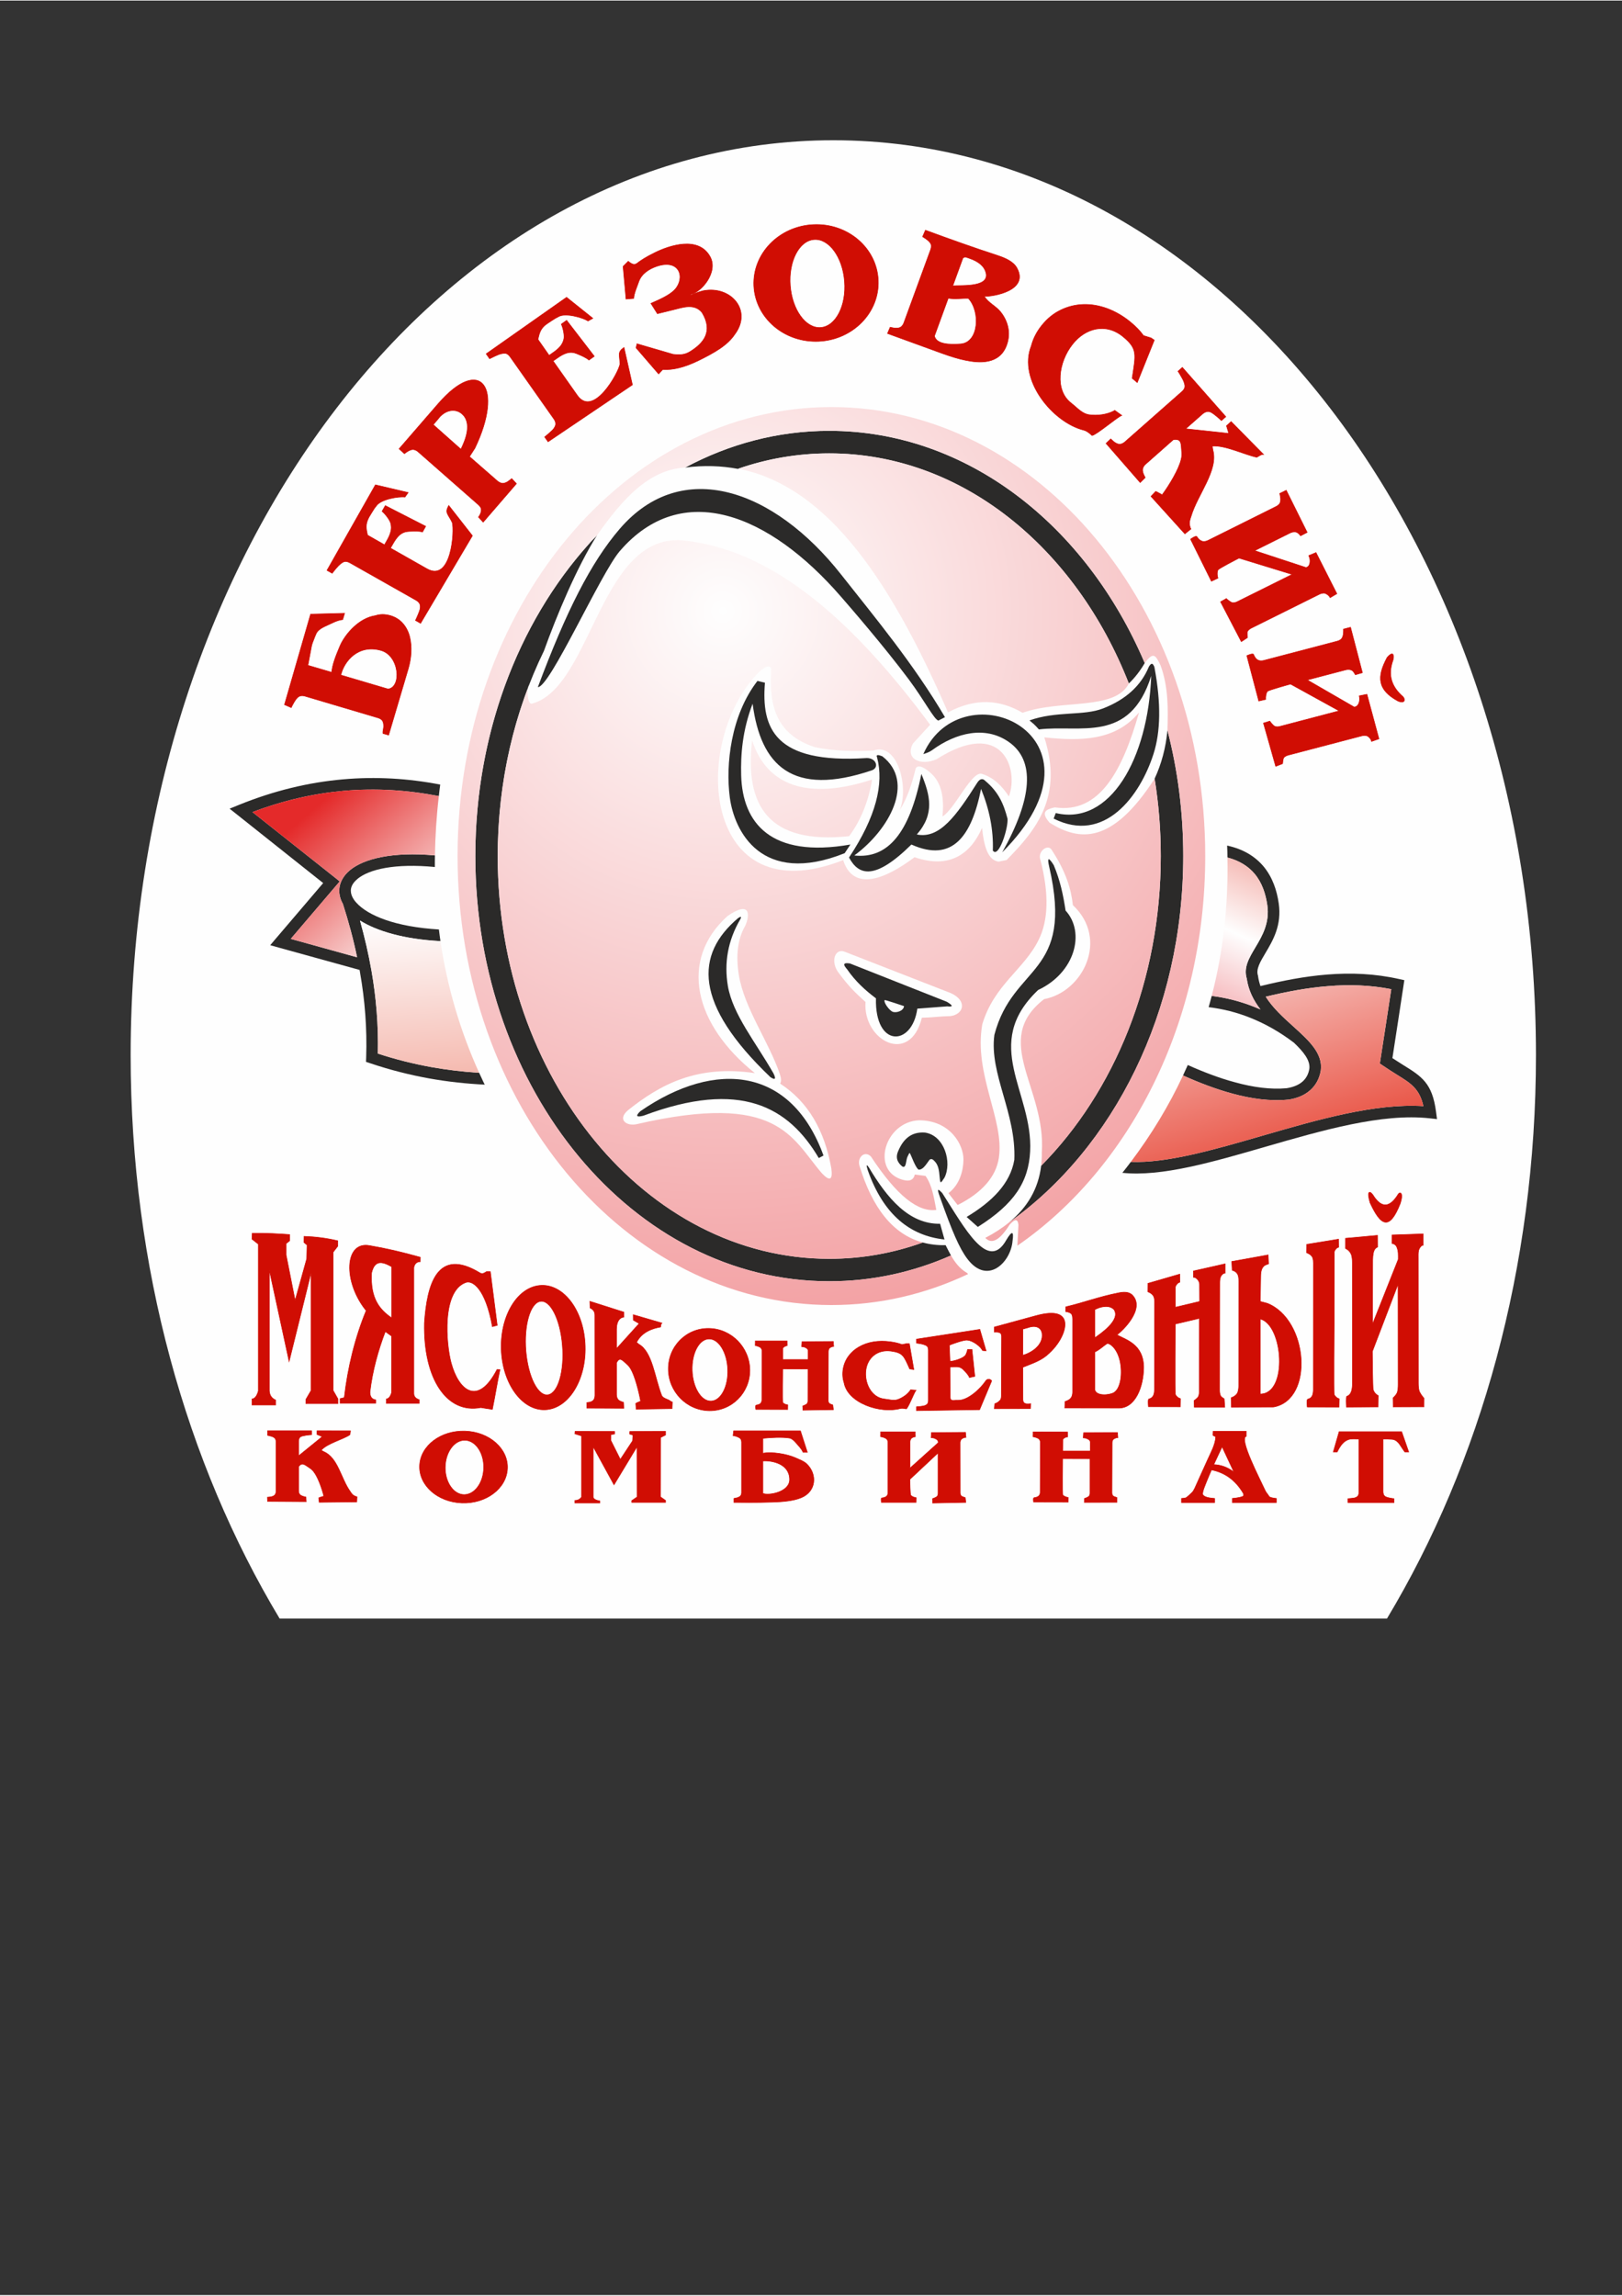 <?xml version="1.0" encoding="UTF-8"?>
<!DOCTYPE svg PUBLIC "-//W3C//DTD SVG 1.1//EN" "http://www.w3.org/Graphics/SVG/1.1/DTD/svg11.dtd">
<!-- Creator: CorelDRAW 2018 (64-Bit) -->
<svg xmlns="http://www.w3.org/2000/svg" xml:space="preserve" width="200px" height="283px" version="1.1" style="shape-rendering:geometricPrecision; text-rendering:geometricPrecision; image-rendering:optimizeQuality; fill-rule:evenodd; clip-rule:evenodd"
viewBox="0 0 200 282.86"
 xmlns:xlink="http://www.w3.org/1999/xlink">
 <rect x="0" y="0" width="200" height="282.86" fill="#333333" stroke="none"/>
 <defs>
  <style type="text/css">
   <![CDATA[
    .str0 {stroke:#D00D03;stroke-width:0.07;stroke-miterlimit:22.926}
    .fil0 {fill:#FEFEFE}
    .fil1 {fill:#2B2A29}
    .fil8 {fill:#D00D03}
    .fil7 {fill:#D00D03;fill-rule:nonzero}
    .fil6 {fill:url(#id0)}
    .fil3 {fill:url(#id1)}
    .fil5 {fill:url(#id2)}
    .fil4 {fill:url(#id3)}
    .fil2 {fill:url(#id4)}
   ]]>
  </style>
  <linearGradient id="id0" gradientUnits="userSpaceOnUse" x1="160.17" y1="141.25" x2="154.78" y2="123.3">
   <stop offset="0" style="stop-opacity:1; stop-color:#E95445"/>
   <stop offset="1" style="stop-opacity:1; stop-color:#F4B0AA"/>
  </linearGradient>
  <linearGradient id="id1" gradientUnits="userSpaceOnUse" x1="36.94" y1="101.15" x2="48.29" y2="114.06">
   <stop offset="0" style="stop-opacity:1; stop-color:#E42A2A"/>
   <stop offset="1" style="stop-opacity:1; stop-color:#F7CFCE"/>
  </linearGradient>
  <linearGradient id="id2" gradientUnits="userSpaceOnUse" x1="148.82" y1="123.9" x2="156.91" y2="106.11">
   <stop offset="0" style="stop-opacity:1; stop-color:#F5B2B6"/>
   <stop offset="0.49" style="stop-opacity:1; stop-color:#FEFEFE"/>
   <stop offset="1" style="stop-opacity:1; stop-color:#F4B0AA"/>
  </linearGradient>
  <linearGradient id="id3" gradientUnits="userSpaceOnUse" x1="52.44" y1="132.51" x2="51.02" y2="113.07">
   <stop offset="0" style="stop-opacity:1; stop-color:#F5BAB0"/>
   <stop offset="1" style="stop-opacity:1; stop-color:#FEFEFE"/>
  </linearGradient>
  <radialGradient id="id4" gradientUnits="userSpaceOnUse" gradientTransform="matrix(-2.42 -2.981 2.974 -2.426 79 523)" cx="88.69" cy="75.57" r="55.35" fx="88.69" fy="75.57">
   <stop offset="0" style="stop-opacity:1; stop-color:#FEFEFE"/>
   <stop offset="1" style="stop-opacity:1; stop-color:#E31E24"/>
  </radialGradient>
 </defs>
 <g id="Layer_x0020_1">
  <g id="_2023391726080">
   <path class="fil0" d="M102.75 17.22c47.85,0 86.64,50.5 86.64,112.79 0,26.19 -6.86,50.3 -18.37,69.45l-136.54 0c-11.51,-19.15 -18.37,-43.26 -18.37,-69.45 0,-62.29 38.79,-112.79 86.64,-112.79z"/>
   <g>
    <path class="fil1" d="M143.13 105.46c0,15.35 -5.74,29.08 -14.75,38.18 -0.35,2.88 -1.73,5.16 -3.94,6.97 12.84,-9.13 21.46,-25.93 21.46,-45.15 0,-5.4 -0.68,-10.6 -1.95,-15.51 -0.19,2.15 -0.75,4.18 -1.58,5.97 0.5,3.09 0.76,6.28 0.76,9.54zm-35.99 38.39c2.24,3.77 4.94,7.01 8.78,6.94 0.18,0.65 0.36,1.29 0.54,1.94 -4.26,-0.46 -7.53,-3.07 -9.46,-8.54 -0.24,-0.75 -0.13,-0.72 0.14,-0.34zm9.04 3.15c-0.72,-0.77 -0.58,-0.32 -0.22,0.67 1.44,4.04 2.32,6.13 3.33,7.46 2.49,3.28 5.35,0.39 5.56,-2.21 0.18,-1.26 -0.07,-1.3 -0.76,-0.14 -2.25,4.02 -5.12,-1.44 -7.91,-5.78zm13.19 -40.23c-0.27,-1.15 -0.08,-1.21 0.56,-0.19 0.81,1.91 1.18,3.76 1.46,5.6 2.47,2.7 1.17,7.66 -3.38,9.79 -7.08,6.72 -0.62,12.57 -0.99,19.89 -0.19,3.75 -1.94,6.48 -6.45,9.32 -0.46,-0.41 -0.92,-0.82 -1.38,-1.23 3.13,-1.88 5.38,-4.11 5.88,-7.04 0.25,-5.75 -3.1,-10.6 -2.46,-15.4 2.29,-8.8 9.87,-7.26 6.76,-20.74zm-20.29 16.45c-0.05,-0.09 2.39,0.74 2.39,0.74 -0.06,0.61 -0.95,0.85 -1.37,0.71 -0.42,-0.14 -1.17,-1.16 -1.02,-1.45zm-1.07 -0.22c-0.16,6.12 4.46,5.96 5.1,1.27l3.69 -0.28c0.75,0.09 0.73,-0.1 -0.06,-0.57l-11.94 -4.72c-1,-0.15 -0.76,0.25 -0.34,0.73 0.98,1.43 2.2,2.56 3.55,3.57zm-12.64 9.25c-2.2,-3.86 -5.02,-7.26 -5.62,-10.77 -0.47,-2.81 -0.03,-5.56 1.53,-8.23 0.11,-0.23 0.2,-0.44 -0.27,-0.14 -5.3,4.49 -5.5,10.55 3.99,19.61 0.66,0.43 0.67,0.14 0.37,-0.47zm6.17 10.13c-3.93,-10.82 -13.21,-11.93 -22.59,-5.46 -0.65,0.62 -0.43,0.75 0.38,0.55 11.99,-4.5 17.91,-1.08 21.63,5.22l0.58 -0.31zm12.24 10.72c-3.65,1.31 -7.52,2.01 -11.53,2.01 -22.57,0 -40.88,-22.23 -40.88,-49.65 0,-9.24 2.08,-17.88 5.7,-25.29 1.58,-4.38 4.02,-10.25 6.56,-14.28 -9.21,9.61 -15.02,23.78 -15.02,39.57 0,28.95 19.54,52.42 43.64,52.42 5.28,0 10.33,-1.12 15.01,-3.18 -0.23,-0.41 -0.44,-0.84 -0.66,-1.27 -1.01,0.02 -1.94,-0.09 -2.82,-0.33zm2.74 -64.76c-3.87,-6.58 -8.69,-12.36 -12.81,-17.59 -8.27,-10.5 -19.62,-14.54 -27.29,-5.63 -3.58,4.16 -6.61,10.19 -10.1,19.51 1.45,0.11 7.74,-14.02 10.1,-16.76 7.67,-8.91 18.43,-4.6 27.29,5.63 1.02,1.17 5.28,6.08 8.35,10.19 1.94,2.6 3.15,5 3.66,5.07l0.1 -0.06 0.7 -0.36zm-2.45 51.21c2.4,0.37 3.33,3.69 2.39,5.55 -0.42,0.59 -0.51,0.93 -0.59,-0.02 -0.08,-0.94 -0.17,-1.61 -0.74,-2.11 -0.22,-0.23 -0.45,-0.15 -0.52,-0.06 -0.46,0.63 -0.78,1.17 -1.27,1.21 -0.18,0.06 -0.53,-0.56 -0.98,-1.67 -0.24,-0.58 -0.19,-0.44 -0.46,0.07 -0.21,0.4 -0.13,1.49 -0.64,1.21 -0.43,-0.35 -0.91,-0.91 -0.54,-1.82 0.64,-1.58 1.66,-2.49 3.35,-2.36zm-11.82 -83.73c16.31,0 30.38,11.6 36.94,28.37 0.69,-0.66 1.35,-1.48 1.96,-2.52 -7.22,-16.99 -21.93,-28.63 -38.9,-28.63 -6.33,0 -12.34,1.62 -17.77,4.53 2.32,-0.3 4.49,-0.22 6.5,0.16 3.58,-1.25 7.36,-1.91 11.27,-1.91zm39.7 27.43c-0.39,10.25 -5.09,18.5 -11.77,16.91l-0.26 0.68c6.25,3.16 10.65,-2.77 12.31,-7.96 0.87,-2.71 0.96,-6.23 0.11,-10.73 -0.16,-0.38 -0.33,-0.63 -0.68,-0.03 -0.98,2.38 -2.9,4.07 -5.64,5.14 -2.42,0.95 -5.76,0.29 -9.08,1.48 0.18,0.15 0.36,0.3 0.53,0.45 0.22,0.21 0.43,0.43 0.63,0.66 5.12,-0.62 11.21,1.8 13.85,-6.6zm-27.04 9.17c3.04,-2.22 6.57,-3 9.4,-1.08 3.42,2.31 2.96,7.08 -0.73,13.66 14.34,-14.4 -4.96,-22.89 -9.73,-12.11 0.4,-0.12 0.77,-0.26 1.06,-0.47zm-6.76 0.89c0.85,3.25 -0.11,7.28 -3.46,12.33 1.19,2.23 3.19,2.84 7.69,-1.6 5.06,2.27 7.43,-1.03 8.59,-6.86 1.03,2.53 1.54,5.06 1.45,7.6 0.71,1.03 1.92,-2.76 1.81,-3.93 -0.47,-1.79 -1.1,-3.3 -2.77,-4.68 -0.16,-0.18 -0.55,-0.4 -0.96,0.25 -2.57,4.05 -4.64,6.96 -7.45,6.38 2.23,-2.55 1.64,-4.83 0.56,-7.46 -1.47,7.36 -4.18,10.49 -8.27,10.05 4.3,-3.16 7.57,-9.04 3.45,-12.23 -0.51,-0.2 -0.81,-0.23 -0.64,0.15zm-3.29 10.73c-9.84,1.72 -13.31,-2.67 -13.47,-8.53 -0.07,-2.56 0.15,-5.54 1.41,-8.83 1,7.59 4.87,11.55 14.74,8.2 0.92,-0.38 0.44,-1.54 -0.69,-1.5 -11.4,0.74 -12.98,-3.73 -12.53,-9.29l-0.92 -0.22c-3.28,4.23 -3.95,10.31 -3.41,14.38 0.54,4.1 3.88,10.96 14.16,6.86l0.71 -1.07z"/>
    <path class="fil2" d="M85.01 66.65c-11.06,-1.95 -11.83,18.04 -19.44,20.03 -0.57,0.1 -0.64,-2.01 -0.37,-2.22 -2.45,6.38 -3.83,13.5 -3.83,21 0,27.42 18.31,49.65 40.88,49.65 4.01,0 7.88,-0.7 11.53,-2.01 -3.72,-1.01 -6.23,-4.32 -7.8,-9.45 -0.32,-1.02 0.63,-1.94 1.41,-1.15 3.19,4.86 5.84,6.89 8.06,6.58 -0.3,-1.52 -0.5,-3.01 -1.33,-4.19l-1.32 -0.17c-0.18,0.76 -0.75,0.86 -1.49,0.65 -4,-1.1 -2.21,-7.17 2.02,-7.34 3.81,0.02 5.49,2.98 5.47,4.87 -0.02,1.29 -0.43,3.04 -1.85,4.12l1.13 1.46c3.02,-1.52 4.72,-3.48 5.08,-5.8 0.72,-4.7 -3.12,-10.28 -2.04,-16.48 1.45,-4.88 5.19,-6.78 6.97,-10.45 1.13,-2.31 1.34,-5.52 0.14,-10.04 -0.17,-0.92 1.05,-1.81 1.49,-0.94 1.72,2.63 2.36,4.78 2.57,6.74 4.48,4.2 1.26,10.69 -3.55,11.59 -6.57,5.11 0.27,10.92 -0.28,18.91 0.01,0.57 -0.02,1.11 -0.08,1.63 9.01,-9.1 14.75,-22.83 14.75,-38.18 0,-3.26 -0.26,-6.45 -0.76,-9.54 -5.22,8.09 -9.24,7.76 -12.96,5.42 -1.18,-1.35 -0.35,-1.66 0.65,-1.88 5.56,0.82 8.36,-4.58 10.39,-11.71 -2.91,3.52 -7.2,3.55 -11.68,3.08 2.32,7.26 -0.92,11.33 -4.65,15.12l-0.99 0.2c-1.31,-0.19 -1.8,-1.85 -2.04,-4.16 -1.37,3.13 -3.94,5.13 -8.32,3.61 -5.44,4.06 -7.96,3.07 -8.8,0.36 -17.31,6.79 -18.96,-14.47 -10.4,-23.17 0.27,-0.28 1.51,-1.29 1.52,-0.24 -0.28,4.26 0.56,7.93 5.4,9.49 2.49,0.51 4.85,0.52 7.18,0.42 3.03,-1.1 4.43,4.59 3.27,7.34 0.94,-1.5 1.52,-3.28 1.97,-5.15 0.38,-0.68 1.52,0.28 1.88,0.6 1.35,1.21 1.64,3.1 1.42,5.33 1.49,-0.85 3.61,-5.67 4.87,-5.25 1.51,0.48 2.5,1.54 3.32,2.78 1.27,-3.42 -0.84,-9.73 -8.93,-4.58 -2.02,0.87 -3.9,-0.08 -2.9,-1.94l2.12 -2.32c-9.1,-12.27 -18.77,-21.17 -29.68,-22.62zm19.26 50.65l12.98 5.06c2.06,0.95 1.59,2.61 -0.06,2.83 -1.27,0.02 -2.25,0.18 -3.52,0.2 -1.47,5.94 -7.29,2.81 -6.95,-1.94 -1.38,-1.25 -2.08,-1.95 -3.27,-3.54 -1.12,-1.39 -0.52,-3.23 0.82,-2.61zm-14.57 -4.44c2.84,-1.97 2.79,-0.15 2.2,1.18 -0.91,1.56 -1.2,3.57 -0.8,6.07 0.66,4.09 3.71,8.25 5.06,12.23 0.18,0.55 0.19,0.94 0.03,1.17 3.46,2.24 5.48,5.78 6.31,10.42 0.21,1.48 -0.18,1.68 -1.18,0.61 -3.75,-4.37 -5.36,-10.06 -22.85,-6.02 -1.24,0.26 -2.39,-0.59 -1.02,-1.74 3.98,-3.17 8.49,-5.61 15.63,-4.56 -7.49,-5.99 -9.39,-13.92 -3.38,-19.36zm-31.09 -7.4c0,-15.08 5.31,-28.69 13.8,-38.25 0.11,-0.12 0.21,-0.23 0.31,-0.35 0.25,-0.36 0.66,-0.61 0.91,-0.97 3.12,-4.42 6.37,-8.08 10.85,-8.32 5.43,-2.91 11.44,-4.53 17.77,-4.53 16.97,0 31.68,11.64 38.9,28.63 1.07,-1.44 1.33,-1.01 1.96,0.31 0.97,2.65 0.92,5.4 0.84,7.97 1.27,4.91 1.95,10.11 1.95,15.51 0,19.22 -8.62,36.02 -21.46,45.15 -0.86,0.71 -1.85,1.35 -2.95,1.92 0.84,0.89 1.86,0.18 3,-1.63 0.74,-0.83 1.02,-0.64 1.09,0.03l-0.13 2.56c13.84,-9.56 23.16,-27.49 23.16,-48.03 0,-30.56 -20.64,-55.35 -46.09,-55.35 -25.46,0 -46.1,24.79 -46.1,55.35 0,30.57 20.64,55.35 46.1,55.35 5.94,0 11.63,-1.35 16.85,-3.82l-0.12 -0.13c-0.92,-0.53 -1.5,-1.31 -1.99,-2.16 -4.68,2.06 -9.73,3.18 -15.01,3.18 -24.1,0 -43.64,-23.47 -43.64,-52.42zm34.13 -14.27c-0.94,8.08 2.02,12.87 11.96,11.82 1.5,-2 2.45,-4.54 2.83,-6.98 -9.08,2.96 -13.31,-0.15 -14.79,-4.84zm-1.71 -33.48c11.28,2.19 19.11,14.52 25.86,30.04 3.39,-1.82 6.42,-1.58 9.2,0.05 4.72,-1.69 11.39,-0.24 13.1,-3.61 -6.56,-16.77 -20.63,-28.37 -36.94,-28.37 -3.89,0 -7.65,0.66 -11.22,1.89z"/>
    <path class="fil1" d="M41.32 108.13l-10.19 -8.09c3.83,-1.45 7.57,-2.29 11.23,-2.62 3.99,-0.35 7.9,-0.1 11.75,0.65 0.02,-0.23 0.05,-0.47 0.08,-0.71 0.03,-0.23 0.06,-0.47 0.09,-0.71 -3.93,-0.76 -7.94,-1.01 -12.05,-0.64 -4.17,0.37 -8.43,1.38 -12.79,3.15l-1.13 0.46 0.96 0.76 10.58 8.41 -5.81 6.81 -0.72 0.85 1.07 0.3 9.95 2.75c-0.05,-0.26 -0.1,-0.52 -0.15,-0.78 -0.05,-0.26 -0.1,-0.52 -0.16,-0.78l-8.18 -2.27 5.56 -6.52 0.48 -0.56 -0.57 -0.46zm2.74 0.16c1.46,-1.21 4.64,-1.95 9.56,-1.48 0,-0.24 0,-0.48 0,-0.71 0,-0.24 0.01,-0.48 0.01,-0.72 -5.26,-0.48 -8.77,0.41 -10.48,1.82l0 0c-0.83,0.69 -1.27,1.52 -1.32,2.4 -0.02,0.58 0.12,1.18 0.45,1.76 0.16,0.27 0.36,0.54 0.6,0.81 0.17,0.19 0.36,0.37 0.57,0.55 0.27,0.24 0.59,0.46 0.94,0.69 2.04,1.28 5.35,2.3 9.92,2.54 -0.03,-0.24 -0.07,-0.48 -0.1,-0.72 -0.03,-0.24 -0.06,-0.48 -0.09,-0.72 -5.39,-0.32 -8.76,-1.72 -10.18,-3.3 -0.14,-0.15 -0.26,-0.3 -0.35,-0.45 -0.22,-0.35 -0.33,-0.69 -0.33,-1.01 0,-0.03 0,-0.06 0,-0.09 0.02,-0.47 0.29,-0.94 0.8,-1.36l0 -0.01zm2.53 21.52c0.08,-3.54 -0.21,-6.92 -0.78,-10.19 -0.37,-2.11 -0.85,-4.18 -1.42,-6.21 -0.35,-0.23 -0.67,-0.45 -0.94,-0.69 -0.21,-0.18 -0.4,-0.36 -0.57,-0.55 -0.24,-0.27 -0.44,-0.54 -0.6,-0.81 0.69,2.15 1.29,4.34 1.75,6.58 0.06,0.26 0.11,0.52 0.16,0.78 0.05,0.26 0.1,0.52 0.15,0.78 0.02,0.12 0.04,0.24 0.06,0.36 0.59,3.35 0.87,6.82 0.75,10.44l-0.02 0.53 0.51 0.17c2.49,0.84 4.9,1.44 7.26,1.87 2.35,0.42 4.63,0.66 6.87,0.77 -0.12,-0.24 -0.24,-0.48 -0.35,-0.73 -0.12,-0.24 -0.23,-0.49 -0.34,-0.73 -1.94,-0.12 -3.91,-0.35 -5.93,-0.71 -2.13,-0.39 -4.31,-0.92 -6.56,-1.66z"/>
    <path class="fil3" d="M43.15 107.2c1.71,-1.41 5.22,-2.3 10.48,-1.82 0.04,-2.39 0.19,-4.82 0.48,-7.31 -3.85,-0.75 -7.76,-1 -11.75,-0.65 -3.66,0.33 -7.4,1.17 -11.23,2.62l10.19 8.09 0.57 0.46 -0.48 0.56 -5.56 6.52 8.18 2.27c-0.46,-2.24 -1.06,-4.43 -1.75,-6.58 -0.33,-0.58 -0.47,-1.18 -0.45,-1.76 0.05,-0.88 0.49,-1.71 1.32,-2.4l0 0z"/>
    <path class="fil4" d="M54.31 115.95c-4.57,-0.24 -7.88,-1.26 -9.92,-2.54 0.57,2.03 1.05,4.1 1.42,6.21 0.57,3.27 0.86,6.65 0.78,10.19 2.25,0.74 4.43,1.27 6.56,1.66 2.02,0.36 3.99,0.59 5.93,0.71 -2.32,-5.13 -3.93,-10.53 -4.77,-16.23z"/>
    <g>
     <path class="fil1" d="M154.65 124.05c-1.68,-0.67 -3.43,-1.12 -5.24,-1.35 -0.12,0.47 -0.25,0.93 -0.38,1.39 1.76,0.21 3.46,0.64 5.09,1.29 1.9,0.75 3.7,1.78 5.43,3.09 0.01,0.01 0.02,0.02 0.03,0.03l0.87 -1.13c-1.61,-1.23 -3.28,-2.23 -5.03,-3 -0.25,-0.11 -0.51,-0.22 -0.77,-0.32zm4 10.03l0 0zm-3.85 -17.37c-0.8,1.34 -1.48,2.48 -1.07,3.86 0.21,1.47 0.85,2.71 1.69,3.8 1.75,0.77 3.42,1.77 5.03,3l-0.87 1.13c-0.01,-0.01 -0.02,-0.02 -0.03,-0.03 1.16,1.11 2.02,2.15 1.9,3.2 -0.11,0.7 -0.42,1.22 -0.84,1.59 -0.51,0.45 -1.21,0.7 -1.96,0.82 -1.97,0.18 -4.13,-0.11 -6.37,-0.73 -1.91,-0.51 -3.87,-1.26 -5.82,-2.13 -0.19,0.43 -0.39,0.86 -0.59,1.29 2.03,0.91 4.06,1.68 6.03,2.22 2.41,0.66 4.75,0.97 6.92,0.76l0.04 0c1.01,-0.15 1.96,-0.51 2.69,-1.16 0.66,-0.58 1.13,-1.38 1.31,-2.43l0 -0.02c0.27,-2.11 -1.47,-3.68 -3.43,-5.45 -1.2,-1.08 -2.5,-2.26 -3.36,-3.63 -0.3,0.07 -0.6,0.15 -0.9,0.22l-0.35 -1.38c0.2,-0.05 0.4,-0.1 0.6,-0.15 -0.13,-0.38 -0.23,-0.77 -0.29,-1.17l0 -0.07 -0.02 -0.06c-0.26,-0.79 0.28,-1.69 0.91,-2.75 0.94,-1.58 2.05,-3.45 1.65,-6.17 -0.23,-1.58 -0.76,-3.19 -1.86,-4.52 -1,-1.19 -2.44,-2.14 -4.5,-2.58 0.02,0.49 0.04,0.98 0.04,1.47 1.54,0.4 2.61,1.13 3.36,2.02 0.91,1.09 1.35,2.46 1.55,3.82 0.33,2.22 -0.64,3.85 -1.46,5.23zm0.02 4.93l0.35 1.38c0.3,-0.07 0.6,-0.15 0.9,-0.22 2.56,-0.62 5.11,-1.1 7.66,-1.3 2.62,-0.22 5.22,-0.14 7.82,0.37l-0.61 3.99 -0.73 4.74 -0.07 0.44 0.37 0.25c0.66,0.45 1.22,0.8 1.73,1.12 1.73,1.07 2.79,1.73 3.27,3.88 -5.97,-0.38 -13.04,1.67 -19.84,3.64 -6.01,1.74 -11.79,3.41 -16.23,3.23 -0.34,0.45 -0.69,0.91 -1.05,1.35 4.82,0.51 11.12,-1.32 17.67,-3.22 7.03,-2.03 14.35,-4.15 20.23,-3.5l0.9 0.1 -0.12 -0.9c-0.46,-3.55 -1.77,-4.36 -4.08,-5.79 -0.4,-0.25 -0.84,-0.53 -1.3,-0.83l0.66 -4.29 0.71 -4.66 0.1 -0.66 -0.65 -0.14c-2.97,-0.67 -5.93,-0.79 -8.89,-0.55 -2.74,0.22 -5.47,0.75 -8.2,1.42l-0.6 0.15z"/>
     <path class="fil5" d="M149.41 122.7c1.81,0.23 3.56,0.68 5.24,1.35 0.26,0.1 0.52,0.21 0.77,0.32 -0.84,-1.09 -1.48,-2.33 -1.69,-3.8 -0.41,-1.38 0.27,-2.52 1.07,-3.86 0.82,-1.38 1.79,-3.01 1.46,-5.23 -0.2,-1.36 -0.64,-2.73 -1.55,-3.82 -0.75,-0.89 -1.82,-1.62 -3.36,-2.02 0.11,5.98 -0.54,11.67 -1.94,17.06z"/>
     <path class="fil6" d="M159.43 126.43c1.96,1.77 3.7,3.34 3.43,5.45l0 0.02c-0.18,1.05 -0.65,1.85 -1.31,2.43 -0.73,0.65 -1.68,1.01 -2.69,1.16l-0.04 0c-2.17,0.21 -4.51,-0.1 -6.92,-0.76 -1.97,-0.54 -4,-1.31 -6.03,-2.22 -1.73,3.71 -3.88,7.26 -6.43,10.65 4.44,0.18 10.22,-1.49 16.23,-3.23 6.8,-1.97 13.87,-4.02 19.84,-3.64 -0.48,-2.15 -1.54,-2.81 -3.27,-3.88 -0.51,-0.32 -1.07,-0.67 -1.73,-1.12l-0.37 -0.25 0.07 -0.44 0.73 -4.74 0.61 -3.99c-2.6,-0.51 -5.2,-0.59 -7.82,-0.37 -2.55,0.2 -5.1,0.68 -7.66,1.3 0.86,1.37 2.16,2.55 3.36,3.63z"/>
    </g>
    <g>
     <path class="fil7 str0" d="M48.14 75.82c0.63,0.19 1.14,0.51 1.54,0.97 0.4,0.46 0.68,1.01 0.84,1.65 0.15,0.61 0.2,1.26 0.17,1.93 -0.04,0.68 -0.16,1.36 -0.36,2.04l-2.41 8.14 -0.7 -0.2c0.04,-0.21 -0.06,0.03 0.01,-0.31 0.06,-0.33 0.09,-0.57 0.07,-0.71 -0.01,-0.27 -0.07,-0.47 -0.19,-0.61 -0.13,-0.14 -0.3,-0.25 -0.54,-0.31l-8.96 -2.66c-0.2,-0.06 -0.4,-0.07 -0.57,-0.03 -0.18,0.04 -0.36,0.18 -0.54,0.41 -0.13,0.17 -0.26,0.4 -0.42,0.69 -0.15,0.3 -0.1,0.18 -0.17,0.34l-0.83 -0.36 3.22 -11.16 4.19 -0.11 -0.23 0.78c-0.78,0.1 -1.36,0.47 -2.03,0.76 -0.67,0.29 -1.08,0.61 -1.23,0.94 -0.1,0.21 -0.2,0.45 -0.3,0.73 -0.11,0.28 -0.23,0.56 -0.29,0.86l-0.44 2.35 2.93 0.86c0.08,-0.97 0.51,-2.04 1.03,-3.27 0.59,-1.37 2.29,-3.42 4.37,-3.72 0.56,-0.19 1.17,-0.19 1.84,0zm-1.17 4.29c-2.81,-0.79 -4.55,1.34 -4.94,3.04l5.82 1.72c1.7,-0.21 1.41,-4.12 -0.88,-4.76z"/>
     <path class="fil7 str0" d="M50.33 60.65l-0.4 0.56c-0.78,-0.1 -3,0.26 -3.54,1.1 -0.14,0.16 -0.31,0.4 -0.5,0.73 -0.19,0.32 -0.37,0.58 -0.47,0.8 -0.35,0.73 -0.29,1.22 -0.1,2.06l2.09 1.19 0.35 -0.62c0.19,-0.34 0.33,-0.66 0.41,-0.98 0.09,-0.31 0.1,-0.64 0.02,-0.98 -0.04,-0.21 -0.18,-0.48 -0.41,-0.8 -0.23,-0.32 -0.46,-0.57 -0.67,-0.75l0.4 -0.7 4.98 2.55 -0.39 0.7c-0.36,-0.14 -1.77,-0.11 -2.14,0 -0.31,0.09 -0.58,0.25 -0.81,0.49 -0.23,0.23 -0.44,0.53 -0.65,0.89l-0.35 0.61 4.5 2.55c3.01,1.7 3.41,-4.65 3.11,-5.71 -0.52,-1.07 -0.95,-1.17 -0.43,-2.1l2.92 3.73 -6.39 10.8 -0.63 -0.36c0.09,-0.18 0.19,-0.42 0.33,-0.74 0.13,-0.31 0.21,-0.54 0.24,-0.69 0.04,-0.28 0.02,-0.5 -0.07,-0.65 -0.08,-0.16 -0.23,-0.29 -0.44,-0.41l-8.13 -4.6c-0.2,-0.11 -0.38,-0.17 -0.55,-0.17 -0.16,-0.01 -0.37,0.09 -0.62,0.29 -0.15,0.12 -0.34,0.31 -0.56,0.57 -0.21,0.26 -0.37,0.45 -0.47,0.59l-0.64 -0.36 5.97 -10.54 4.04 0.95z"/>
     <path class="fil7 str0" d="M53.99 51.62l-0.57 0.66 3.41 3.03c0.53,-1.07 1.49,-3.32 0.03,-4.44 -0.79,-0.6 -2.02,-0.42 -2.87,0.75zm4.57 3.56l-0.67 1.04 3.45 3.01c0.17,0.14 0.35,0.23 0.53,0.27 0.19,0.04 0.41,-0.02 0.66,-0.15 0.13,-0.08 0.32,-0.22 0.57,-0.42l0.58 0.62 -4.1 4.75 -0.58 -0.62c0.12,-0.18 0.2,-0.32 0.24,-0.42 0.1,-0.27 0.13,-0.49 0.08,-0.65 -0.05,-0.16 -0.18,-0.32 -0.37,-0.49l-7.39 -6.49c-0.17,-0.15 -0.34,-0.23 -0.52,-0.27 -0.17,-0.04 -0.39,0.01 -0.66,0.15 -0.15,0.08 -0.32,0.2 -0.52,0.35l-0.65 -0.6 4.8 -5.54c5.26,-6.07 8.15,-2.05 4.55,5.46z"/>
     <path class="fil7 str0" d="M73.1 39.17l-0.59 0.33c-0.66,-0.42 -2.83,-1.05 -3.67,-0.52 -0.2,0.09 -0.46,0.24 -0.77,0.45 -0.31,0.21 -0.58,0.37 -0.77,0.52 -0.63,0.5 -0.78,0.98 -0.97,1.82l1.38 1.97 0.58 -0.41c0.32,-0.22 0.58,-0.46 0.79,-0.7 0.21,-0.25 0.36,-0.55 0.44,-0.89 0.05,-0.21 0.04,-0.51 -0.03,-0.9 -0.07,-0.39 -0.17,-0.71 -0.28,-0.95l0.66 -0.47 3.41 4.43 -0.66 0.47c-0.26,-0.28 -1.55,-0.86 -1.93,-0.92 -0.32,-0.05 -0.63,-0.02 -0.94,0.1 -0.31,0.11 -0.63,0.29 -0.97,0.53l-0.58 0.4 2.98 4.23c1.98,2.82 5.06,-2.74 5.26,-3.83 -0.02,-1.19 -0.36,-1.46 0.5,-2.07l1.04 4.61 -10.4 7.02 -0.42 -0.59c0.16,-0.13 0.36,-0.3 0.62,-0.53 0.25,-0.22 0.43,-0.39 0.51,-0.52 0.16,-0.23 0.24,-0.44 0.22,-0.62 -0.01,-0.17 -0.08,-0.36 -0.22,-0.56l-5.38 -7.64c-0.13,-0.18 -0.27,-0.31 -0.42,-0.39 -0.14,-0.07 -0.37,-0.07 -0.68,0 -0.2,0.04 -0.45,0.14 -0.75,0.28 -0.31,0.14 -0.54,0.25 -0.69,0.33l-0.42 -0.6 9.91 -6.97 3.24 2.59z"/>
     <path class="fil7 str0" d="M90.59 41.16c-0.9,1.35 -2.52,2.26 -4.47,3.22 -1.68,0.82 -3.15,1.19 -4.4,1.1l-0.51 0.55 -2.78 -3.22 0.11 -0.5 4.46 1.3c0.84,0.09 1.44,0.08 2.13,-0.36 1.58,-0.99 2.86,-2.43 1.43,-4.8 -0.95,-1.16 -2.43,-0.6 -3.43,-0.36l-2.07 0.51 -0.8 -1.27c0.91,-0.41 2.24,-0.95 2.94,-1.69 1.32,-1.43 0.65,-3.88 -2.28,-2.86 -0.88,0.31 -1.82,0.89 -2.16,1.88 -0.19,0.55 -0.59,1.45 -0.62,2.06l-0.95 0.08 -0.36 -4.03 0.63 -0.63c0.31,0.24 0.68,0.54 1.06,0.27 0.55,-0.41 1.05,-0.76 2.28,-1.36 1.63,-0.8 5.34,-2.13 6.78,0.56 1,1.89 -1.13,4.41 -2.45,4.6l0.05 0.11c0.47,-0.22 0.98,-0.41 1.54,-0.55 3.4,-0.66 6.1,2.44 3.87,5.39z"/>
     <path class="fil8 str0" d="M100.29 27.62c4.23,-0.2 7.82,2.87 8,6.84 0.19,3.97 -3.1,7.35 -7.33,7.55 -4.24,0.19 -7.82,-2.87 -8.01,-6.84 -0.18,-3.97 3.1,-7.35 7.34,-7.55zm0.08 1.84c1.84,-0.15 3.53,2.16 3.76,5.15 0.24,2.99 -1.07,5.54 -2.92,5.69 -1.84,0.15 -3.53,-2.16 -3.76,-5.15 -0.23,-2.99 1.07,-5.54 2.92,-5.69z"/>
     <path class="fil7 str0" d="M119.41 36.72c-0.87,-0.03 -1.54,0.12 -2.49,-0.02l-1.7 4.66c0.27,1.01 1.8,1.07 3.23,0.97 2.27,-0.17 2.44,-4.02 0.96,-5.61zm2 -3.59c-0.3,-0.56 -0.91,-1.01 -1.81,-1.33 -0.13,-0.05 -0.29,-0.11 -0.51,-0.17 -0.2,-0.07 -0.18,0.1 -0.34,0.06l-1.27 3.48c0.96,-0.12 5.09,0.32 3.93,-2.04zm2.71 9.36c-0.88,2.4 -3.39,2.21 -5.09,1.85 -0.84,-0.17 -1.79,-0.46 -2.87,-0.85l-6.73 -2.45 0.33 -0.77c0.33,0.07 0.57,0.12 0.71,0.11 0.28,0.01 0.5,-0.05 0.64,-0.16 0.15,-0.12 0.27,-0.29 0.35,-0.52l3.28 -8.97c0.08,-0.22 0.1,-0.41 0.08,-0.58 -0.02,-0.17 -0.15,-0.36 -0.4,-0.58 -0.18,-0.15 -0.4,-0.31 -0.66,-0.46l0.35 -0.8c2.97,1.09 5.93,2.15 8.94,3.13 0.95,0.31 1.93,0.76 2.35,1.54 1.5,2.78 -2.91,3.51 -4.03,3.49 0.56,0.86 1.39,1.14 2.03,1.94 0.82,1.04 1.3,2.49 0.72,4.08z"/>
     <path class="fil7 str0" d="M127.16 42.58c0.24,-0.93 0.69,-1.8 1.35,-2.6 0.65,-0.8 1.42,-1.42 2.3,-1.84 0.87,-0.42 1.8,-0.65 2.78,-0.68 0.97,-0.03 1.95,0.14 2.96,0.51 1,0.38 1.96,0.93 2.85,1.67 0.65,0.53 1.18,1.08 1.6,1.66l0.93 0.29 0.4 0.27 -2.1 5.23 -0.63 -0.53c0.44,-2.95 0.71,-3.62 -1.14,-5.14 -2.11,-1.72 -4.64,-1.05 -6.21,0.95 -1.74,2.19 -2.23,5.66 -0.18,7.24 0.78,0.61 1.35,1.33 2.25,1.45 0.91,0.12 2.19,0.02 3.14,-0.54l0.86 0.62c-0.59,0.23 -3.1,2.39 -3.67,2.48 -0.4,-0.39 -0.77,-0.61 -1.01,-0.66 -3.85,-0.96 -8.14,-6.21 -6.48,-10.38z"/>
     <path class="fil7 str0" d="M146.1 65.74l-4.18 -4.62 0.58 -0.61c0.2,0.07 0.55,0.28 0.8,0.42 0.88,-1.2 2.04,-3.12 2.33,-4.34 0.09,-0.33 0.11,-0.67 0.07,-1.01 -0.08,-1 0,-1.59 -1.02,-1.45l-3.43 3.03c-0.16,0.14 -0.27,0.3 -0.33,0.49 -0.06,0.19 -0.04,0.41 0.05,0.65 0.03,0.08 0.13,0.32 0.24,0.51l-0.62 0.61 -4.21 -4.83 0.58 -0.55c0.25,0.24 0.44,0.4 0.58,0.48 0.23,0.14 0.44,0.19 0.63,0.16 0.19,-0.04 0.37,-0.13 0.54,-0.28l7.03 -6.2c0.17,-0.14 0.27,-0.3 0.33,-0.46 0.05,-0.17 0.03,-0.39 -0.07,-0.67 -0.07,-0.21 -0.19,-0.46 -0.37,-0.75 -0.16,-0.29 -0.29,-0.5 -0.38,-0.62l0.54 -0.48 5.36 6.08 -0.54 0.48c-0.16,-0.15 -0.35,-0.33 -0.59,-0.52 -0.24,-0.2 -0.43,-0.34 -0.57,-0.43 -0.24,-0.15 -0.45,-0.2 -0.65,-0.15 -0.19,0.05 -0.36,0.14 -0.51,0.27l-2.09 1.84 5.31 0.57 -0.28 -0.94 0.57 -0.52 4 4.05c-0.25,-0.04 -0.58,0.21 -0.83,0.35 -1.44,-0.29 -3.91,-1.51 -5.49,-1.38l0.07 0.47c0.73,2.5 -1.91,5.52 -2.69,8.21 -0.16,0.43 -0.22,0.76 -0.18,1.01 0.04,0.24 0.09,0.42 0.17,0.53l-0.75 0.6z"/>
     <path class="fil7 str0" d="M153.06 79.03l-2.56 -4.91 0.71 -0.4c0.2,0.19 0.59,0.49 0.77,0.51 0.18,0.02 0.37,-0.02 0.59,-0.13l6.76 -3.36 -6.55 -2.01c-0.38,0.19 -2.51,1.3 -2.59,1.45 -0.08,0.14 -0.11,0.36 -0.09,0.64 0.01,0.1 0.04,0.22 0.08,0.38l-0.81 0.38 -2.57 -5.18c0.11,-0.09 0.66,-0.47 0.78,-0.31 0.08,0.12 0.16,0.21 0.22,0.28 0.19,0.19 0.38,0.29 0.57,0.31 0.19,0.01 0.39,-0.03 0.59,-0.13l8.39 -4.18c0.2,-0.1 0.34,-0.22 0.44,-0.36 0.09,-0.15 0.13,-0.37 0.11,-0.66 -0.02,-0.17 -0.05,-0.36 -0.1,-0.59l0.8 -0.39 2.58 5.19 -0.81 0.42c-0.05,-0.07 -0.1,-0.12 -0.14,-0.17 -0.19,-0.21 -0.39,-0.31 -0.58,-0.31 -0.2,0 -0.39,0.04 -0.57,0.13l-4.38 2.18 6.36 2.09c0.29,-0.14 0.31,-0.2 0.38,-0.35 0.08,-0.16 0.1,-0.37 0.08,-0.63 0,-0.1 -0.09,-0.39 -0.14,-0.5l0.89 -0.37 2.57 5.07 -0.83 0.49c-0.13,-0.3 -0.55,-0.55 -0.74,-0.56 -0.2,0 -0.39,0.04 -0.57,0.13l-8.41 4.18c-0.2,0.1 -0.35,0.23 -0.45,0.38 -0.1,0.15 -0.04,0.51 -0.02,0.79l-0.76 0.5z"/>
     <path class="fil7 str0" d="M157.3 94.4l-1.51 -5.33 0.78 -0.24c0.16,0.22 0.47,0.59 0.65,0.65 0.17,0.06 0.37,0.06 0.6,0l7.3 -1.92 -5.99 -3.3c-0.42,0.11 -2.73,0.76 -2.84,0.89 -0.11,0.12 -0.18,0.33 -0.21,0.61 -0.02,0.1 -0.02,0.23 -0.01,0.39l-0.86 0.2 -1.47 -5.59c0.13,-0.06 0.75,-0.33 0.83,-0.15 0.06,0.14 0.11,0.24 0.16,0.32 0.14,0.22 0.31,0.36 0.49,0.42 0.19,0.05 0.39,0.05 0.6,0l9.07 -2.38c0.22,-0.06 0.38,-0.15 0.5,-0.27 0.13,-0.13 0.21,-0.34 0.25,-0.63 0.02,-0.16 0.02,-0.36 0.02,-0.59l0.87 -0.22 1.46 5.6 -0.87 0.25c-0.04,-0.07 -0.08,-0.14 -0.11,-0.19 -0.14,-0.25 -0.31,-0.39 -0.51,-0.43 -0.19,-0.04 -0.39,-0.03 -0.58,0.02l-4.73 1.24 5.8 3.35c0.32,-0.09 0.35,-0.14 0.45,-0.28 0.1,-0.13 0.17,-0.33 0.2,-0.6 0.02,-0.09 -0.01,-0.4 -0.04,-0.51l0.95 -0.19 1.48 5.49 -0.91 0.32c-0.06,-0.33 -0.42,-0.66 -0.61,-0.7 -0.19,-0.05 -0.39,-0.04 -0.58,0.01l-9.09 2.38c-0.21,0.06 -0.39,0.15 -0.51,0.28 -0.13,0.12 -0.15,0.48 -0.18,0.77l-0.85 0.33zm14.47 -13.1c0.15,-0.56 0.05,-1.21 -0.73,-0.32 -1.29,2.39 -1.21,3.99 1.33,5.37 0.9,0.38 0.94,-0.23 0.61,-0.55 -1.32,-1.15 -1.92,-2.57 -1.21,-4.5z"/>
    </g>
    <path class="fil8 str0" d="M31.85 153.3l0 18.11c-0.17,0.61 -0.43,0.95 -0.78,0.98l0 0.74 2.92 0 0 -0.61c-0.43,-0.18 -0.73,-0.51 -0.78,-1.11l0 -14.92 2.44 11.27 2.7 -10.92 0 14.52 -0.63 1.08 0 0.52 3.95 0 0 -0.58 -0.6 -1.05 0 -17.03 0.58 -0.75 0 -0.66c-1.37,-0.33 -2.75,-0.5 -4.15,-0.55l-0.02 0.75 0.38 0.32 -0.04 1.7 -1.43 5.14 -1.11 -5.61 0 -1.41 0.43 -0.34 0 -0.77c-1.25,-0.09 -2.84,-0.19 -4.61,-0.16l-0.03 0.72 0.78 0.62z"/>
    <path class="fil8 str0" d="M51.83 154.92c-2.24,-0.63 -4.17,-1.08 -6.21,-1.43 -3.18,-0.64 -3.35,4.47 -0.47,8.01 -1.37,3.31 -2.28,7.05 -2.7,10.72l-0.52 0.13 0 0.56 4.4 0 0 -0.41c-0.47,-0.07 -0.72,-0.38 -0.71,-0.98 0.3,-2.6 1.03,-5.2 1.89,-7.44l0.78 0.56 0 6.92c-0.12,0.49 -0.34,0.78 -0.66,0.84l0 0.53 4.06 0 0 -0.45c-0.39,-0.13 -0.65,-0.35 -0.66,-0.75l0 -15.55c0.09,-0.46 0.35,-0.71 0.79,-0.72l0.01 -0.54zm-3.53 7.48l0 -6.31c-1.21,-0.69 -2.1,-0.84 -2.48,0.75 -0.18,3.18 1.01,4.55 2.48,5.56z"/>
    <path class="fil8 str0" d="M60.46 156.69c0.28,2.21 0.57,4.41 0.85,6.62 -0.2,0.05 -0.4,0.11 -0.6,0.16 -0.84,-4.68 -2.44,-5.75 -3.28,-5.44 -2.98,1.07 -2.43,7.57 -1.8,9.91 0.91,3.37 3.27,5.44 5.66,0.81 0.12,0.01 0.24,0.01 0.36,0.02 -0.34,1.57 -0.61,3.33 -0.94,4.91 -0.2,-0.05 -0.56,-0.09 -0.75,-0.12 -0.15,-0.03 -0.53,-0.08 -0.67,-0.11 -4.16,0.81 -7.11,-3.48 -6.96,-10.43 0.32,-4.7 1.55,-9.42 6.87,-6.16 0.32,0.16 0.51,0 0.77,-0.16 0.13,-0.05 0.32,-0.03 0.49,-0.01z"/>
    <path class="fil8 str0" d="M66.5 158.4c2.85,-0.31 5.38,2.86 5.64,7.09 0.27,4.22 -1.83,7.9 -4.68,8.21 -2.85,0.31 -5.37,-2.87 -5.64,-7.09 -0.26,-4.23 1.83,-7.9 4.68,-8.21zm0.12 1.96c1.24,-0.21 2.46,2.21 2.72,5.39 0.27,3.18 -0.52,5.92 -1.76,6.12 -1.24,0.21 -2.46,-2.21 -2.73,-5.39 -0.26,-3.18 0.53,-5.92 1.77,-6.12z"/>
    <path class="fil7 str0" d="M82.87 173.58l-4.43 0.07 -0.05 -0.71c0.13,-0.09 0.41,-0.2 0.6,-0.28 -0.23,-1.25 -0.7,-3.08 -1.21,-3.96 -0.14,-0.24 -0.31,-0.45 -0.51,-0.62 -0.58,-0.51 -0.85,-0.9 -1.25,-0.16l0 3.92c0,0.18 0.04,0.35 0.11,0.49 0.07,0.14 0.2,0.26 0.37,0.33 0.06,0.03 0.23,0.1 0.38,0.14l0.04 0.74 -4.55 -0.02 -0.02 -0.68c0.24,-0.03 0.42,-0.06 0.53,-0.11 0.18,-0.07 0.3,-0.17 0.37,-0.31 0.07,-0.15 0.11,-0.31 0.11,-0.5l-0.01 -9.87c0,-0.47 -0.26,-0.73 -0.59,-0.88l-0.03 -0.82 4.19 1.33 0 0.62c-0.5,0.04 -0.9,0.51 -0.9,1.5l0 2.38 2.79 -3.09 -0.72 -0.42 -0.01 -0.67 3.54 1.03c-0.14,0.13 -0.12,0.25 -0.17,0.49 -0.98,0.17 -2.29,0.59 -2.96,1.89l0.28 0.23c1.68,0.94 1.96,4.13 2.82,6.32 0.16,0.35 0.8,0.49 0.94,0.6 0.15,0.12 0.27,0.18 0.37,0.2l-0.03 0.82z"/>
    <path class="fil8 str0" d="M87.41 163.69c2.77,0.04 5.03,2.34 5.05,5.14 0.01,2.8 -2.23,5.04 -5,5.01 -2.78,-0.04 -5.04,-2.34 -5.05,-5.14 -0.02,-2.81 2.22,-5.05 5,-5.01zm0 1.3c1.21,-0.03 2.25,1.66 2.32,3.77 0.08,2.12 -0.85,3.86 -2.06,3.89 -1.21,0.03 -2.25,-1.67 -2.32,-3.78 -0.07,-2.12 0.85,-3.85 2.06,-3.88z"/>
    <path class="fil7 str0" d="M102.76 173.71l-3.76 0.06 -0.02 -0.52c0.18,-0.06 0.47,-0.19 0.54,-0.29 0.07,-0.1 0.1,-0.22 0.1,-0.37l0.01 -3.9 -3.12 -0.01c0,0.27 -0.06,4.06 0.01,4.14 0.06,0.09 0.18,0.17 0.36,0.24 0.06,0.02 0.15,0.04 0.25,0.06l-0.01 0.57 -3.92 -0.01c-0.02,-0.09 -0.09,-0.51 0.04,-0.53 0.1,-0.02 0.18,-0.03 0.24,-0.05 0.17,-0.05 0.29,-0.13 0.36,-0.24 0.07,-0.1 0.1,-0.23 0.1,-0.37l0.02 -5.98c0,-0.14 -0.03,-0.26 -0.09,-0.35 -0.06,-0.1 -0.18,-0.18 -0.37,-0.25 -0.1,-0.04 -0.23,-0.08 -0.38,-0.11l0.01 -0.57 3.92 0 0.01 0.58c-0.05,0.02 -0.1,0.03 -0.14,0.04 -0.17,0.04 -0.33,0.17 -0.4,0.28l0 1.4 3.13 0 0 -0.99c0.01,-0.21 -0.03,-0.23 -0.1,-0.32 -0.07,-0.09 -0.19,-0.16 -0.35,-0.22 -0.06,-0.03 -0.27,-0.06 -0.35,-0.06l0.04 -0.62 3.86 -0.02 0.05 0.62c-0.22,-0.02 -0.5,0.15 -0.57,0.26 -0.06,0.11 -0.09,0.23 -0.09,0.36l-0.02 5.99c0,0.14 0.03,0.27 0.09,0.36 0.07,0.1 0.3,0.17 0.48,0.24l0.07 0.58z"/>
    <path class="fil7 str0" d="M104.07 170.37c-0.17,-0.53 -0.21,-1.09 -0.11,-1.68 0.1,-0.58 0.32,-1.11 0.66,-1.57 0.34,-0.47 0.77,-0.85 1.3,-1.15 0.52,-0.3 1.11,-0.51 1.78,-0.62 0.67,-0.11 1.38,-0.11 2.1,-0.01 0.53,0.07 1,0.18 1.42,0.34l0.6 -0.12 0.31 0.01 0.55 3.19 -0.51 -0.07c-0.72,-1.59 -0.8,-1.99 -2.3,-2.2 -1.71,-0.23 -2.88,0.84 -3.09,2.28 -0.24,1.59 0.63,3.44 2.26,3.62 0.63,0.07 1.17,0.26 1.71,0.05 0.53,-0.2 1.2,-0.63 1.53,-1.18l0.67 0.05c-0.24,0.29 -0.91,2.08 -1.2,2.3 -0.34,-0.08 -0.61,-0.08 -0.76,-0.04 -2.42,0.66 -6.47,-0.66 -6.92,-3.2z"/>
    <path class="fil7 str0" d="M121.59 166.46l-0.45 -0.05c-0.19,-0.48 -1.21,-1.24 -1.87,-1.27 -0.38,-0.08 -2.14,0.56 -2.21,0.63l0.08 1.98c0.4,0 1.74,-0.36 1.96,-0.84 0.11,-0.24 0.18,-0.45 0.21,-0.63l0.54 0 0.35 3.32 -0.67 0.15c-0.04,-0.25 -0.57,-0.81 -0.76,-0.99 -0.15,-0.15 -0.33,-0.25 -0.54,-0.31 -0.19,-0.05 -0.79,-0.01 -1.09,-0.01l0.02 3.65c0,0.67 0.39,0.43 0.94,0.46 1.21,0.05 2.74,-1.36 3.43,-2.37 0.31,-0.45 0.76,-0.11 0.74,0l-1.48 3.53 -7.78 0.12 0 -0.48c0.13,-0.01 0.31,-0.03 0.53,-0.05 0.23,-0.03 0.39,-0.06 0.48,-0.09 0.18,-0.07 0.3,-0.15 0.36,-0.25 0.06,-0.1 0.09,-0.23 0.09,-0.39l0 -6.22c0,-0.15 -0.03,-0.27 -0.08,-0.37 -0.05,-0.1 -0.17,-0.19 -0.37,-0.26 -0.12,-0.05 -0.29,-0.1 -0.51,-0.14 -0.22,-0.04 -0.39,-0.07 -0.5,-0.08l0 -0.49 7.81 -1.2 0.77 2.65z"/>
    <path class="fil7 str0" d="M126.75 163.6l-0.62 0.17 -0.02 3.23c0.9,-0.23 2.57,-1.16 2.38,-2.68 -0.09,-0.69 -0.71,-1.09 -1.74,-0.72zm-0.63 4.88l0.01 3.95c0,0.16 0.03,0.29 0.1,0.39 0.07,0.1 0.2,0.15 0.39,0.17 0.1,0.01 0.26,0 0.48,-0.02l-0.05 0.61 -4.44 0.01 0.05 -0.61c0.16,-0.06 0.27,-0.12 0.34,-0.16 0.19,-0.13 0.32,-0.25 0.38,-0.36 0.06,-0.12 0.09,-0.27 0.09,-0.45l0.03 -7.3c0,-0.16 -0.03,-0.28 -0.09,-0.38 -0.06,-0.09 -0.19,-0.15 -0.39,-0.17 -0.12,-0.02 -0.24,-0.02 -0.41,-0.01l0 -0.63 5.18 -1.41c2.41,-0.65 3.25,-0.11 3.47,0.63 0.3,1.03 -0.55,2.92 -2.21,4.29 -0.86,0.72 -2.08,1.1 -2.93,1.45z"/>
    <path class="fil7 str0" d="M136.55 165.53c-0.55,0.36 -0.94,0.78 -1.56,1.07l0 4.65c0.21,0.83 1.78,0.67 2.33,0.37 0.9,-0.5 1.11,-2.45 0.77,-3.96 -0.27,-1.17 -0.92,-2 -1.54,-2.13zm0.81 -4.16c-0.32,-0.34 -0.8,-0.45 -1.44,-0.33 -0.31,0.05 -0.59,0.17 -0.93,0.33l0 3.48c0.59,-0.42 3.26,-2.18 2.37,-3.48zm3.66 7.13c-0.02,2.41 -1.03,4.99 -3.03,5.01l-6.7 -0.01 0.03 -0.79c0.22,-0.08 0.38,-0.15 0.47,-0.21 0.18,-0.12 0.3,-0.26 0.37,-0.42 0.06,-0.16 0.1,-0.35 0.1,-0.59l0 -8.95c0,-0.22 -0.03,-0.39 -0.08,-0.52 -0.06,-0.14 -0.18,-0.24 -0.39,-0.31 -0.15,-0.05 -0.18,-0.07 -0.38,-0.09l0.01 -0.59c2.08,-0.49 4.27,-1.29 6.41,-1.7 0.66,-0.15 1.37,-0.2 1.82,0.28 1.57,1.67 -1.23,4.39 -1.93,4.87 1.18,0.64 3.28,1.18 3.3,4.02z"/>
    <path class="fil7 str0" d="M151.02 173.4l-3.76 0 -0.02 -0.82c0.18,-0.11 0.47,-0.35 0.54,-0.52 0.07,-0.18 0.1,-0.4 0.1,-0.67l0.01 -8.94 -2.97 0.7c0,0.49 -0.06,8.5 0.01,8.66 0.06,0.16 0.18,0.29 0.36,0.42 0.06,0.04 0.15,0.08 0.26,0.12l-0.02 1.01 -3.92 -0.01c-0.02,-0.16 -0.09,-0.92 0.05,-0.96 0.09,-0.02 0.17,-0.05 0.23,-0.09 0.17,-0.09 0.29,-0.23 0.36,-0.42 0.07,-0.19 0.1,-0.41 0.1,-0.67l0.02 -10.76c0,-0.25 -0.03,-0.46 -0.09,-0.63 -0.06,-0.17 -0.18,-0.32 -0.37,-0.45 -0.1,-0.07 -0.23,-0.14 -0.38,-0.2l0.01 -1.03 3.93 -1.14 0.01 0.99c-0.06,0.02 -0.11,0.04 -0.15,0.06 -0.17,0.09 -0.33,0.31 -0.4,0.51l0 2.52 2.99 -0.71 -0.01 -1.91c0.01,-0.38 -0.03,-0.43 -0.1,-0.58 -0.07,-0.15 -0.19,-0.29 -0.35,-0.4 -0.06,-0.05 -0.23,-0.1 -0.31,-0.1l0 -0.77 3.91 -0.88 0 1.15c-0.22,-0.03 -0.5,0.28 -0.56,0.48 -0.07,0.19 -0.1,0.41 -0.1,0.65l-0.02 13.28c0,0.25 0.03,0.47 0.1,0.65 0.06,0.18 0.29,0.31 0.47,0.43l0.07 1.03z"/>
    <path class="fil7 str0" d="M155.39 171.78l0 -9.25c2.83,0.69 3.47,9.25 0,9.25zm0.88 -11.18l-0.87 -0.23 0.05 -3.15c0.01,-0.72 0.19,-1.07 0.49,-1.29 0.1,-0.06 0.26,-0.13 0.48,-0.2l-0.05 -1.1 -4.49 0.81 0.06 1.09c0.15,0.04 0.26,0.08 0.33,0.13 0.2,0.13 0.32,0.29 0.39,0.48 0.06,0.18 0.09,0.45 0.09,0.78l-0.01 12.84c0,0.29 -0.04,0.53 -0.1,0.74 -0.06,0.2 -0.19,0.38 -0.39,0.51 -0.11,0.09 -0.26,0.16 -0.43,0.22l0.01 1.17 5.2 -0.02c5.02,-0.9 4.3,-10.76 -0.76,-12.78z"/>
    <path class="fil8 str0" d="M164.51 161.1c0,-2.28 0,-4.58 0.01,-6.85 0.07,-0.21 0.22,-0.43 0.4,-0.52 0.04,-0.02 0.09,-0.03 0.14,-0.05l-0.01 -0.99 -3.93 0.64 -0.01 1.03c0.15,0.06 0.28,0.12 0.39,0.2 0.18,0.12 0.3,0.27 0.37,0.45 0.05,0.17 0.08,0.38 0.08,0.63l-0.01 15.6c0,0.25 -0.04,0.48 -0.1,0.67 -0.07,0.19 -0.19,0.33 -0.36,0.42 -0.06,0.03 -0.14,0.06 -0.24,0.09 -0.13,0.03 -0.07,0.8 -0.05,0.96l3.92 0.01 0.02 -1.02c-0.11,-0.04 -0.19,-0.08 -0.26,-0.12 -0.17,-0.12 -0.29,-0.26 -0.36,-0.42 -0.06,-0.15 -0.01,-8.17 0,-8.66l0 0 0 -2.07z"/>
    <path class="fil7 str0" d="M175.58 173.36l-3.79 0.01 -0.02 -1.11c0.17,-0.15 0.47,-0.48 0.53,-0.72 0.07,-0.24 0.1,-0.55 0.1,-0.93l-0.01 -12.38 -3.17 8.3c0,0.68 0.04,4.48 0.1,4.7 0.06,0.21 0.18,0.41 0.36,0.57 0.06,0.06 0.15,0.11 0.26,0.17l-0.02 1.4 -3.9 0.02c-0.01,-0.23 -0.08,-1.28 0.05,-1.33 0.1,-0.04 0.18,-0.08 0.23,-0.12 0.17,-0.13 0.29,-0.33 0.36,-0.59 0.07,-0.26 0.1,-0.57 0.1,-0.92l-0.01 -14.84c0,-0.35 -0.03,-0.64 -0.09,-0.88 -0.06,-0.23 -0.19,-0.44 -0.37,-0.62 -0.1,-0.09 -0.23,-0.18 -0.38,-0.26l0 -1.25 3.94 -0.36 0.01 1.44c-0.06,0.03 -0.1,0.05 -0.15,0.08 -0.18,0.13 -0.3,0.33 -0.36,0.61 -0.06,0.29 -0.09,0.58 -0.09,0.9l-0.02 7.91 3.17 -7.98c0,-0.51 0.04,-1 -0.18,-1.52 -0.14,-0.35 -0.5,-0.44 -0.58,-0.44l0 -1.05 3.83 -0.13 0 1.4c-0.22,-0.04 -0.49,0.38 -0.56,0.66 -0.06,0.27 -0.04,0.69 -0.04,1.02l0.01 15.34c0,0.35 0.03,0.65 0.09,0.89 0.06,0.25 0.43,0.78 0.61,0.95l-0.01 1.06zm-6.31 -26.15c-0.34,-0.47 -0.79,-0.56 -0.34,0.98 1.35,2.94 2.41,3.44 3.73,0.1 0.41,-1.23 0.02,-1.53 -0.25,-1.15 -0.97,1.57 -2,1.91 -3.14,0.07z"/>
    <path class="fil7 str0" d="M43.99 185.08l-4.63 0.05 -0.06 -0.55c0.14,-0.07 0.43,-0.15 0.63,-0.21 -0.24,-0.96 -0.73,-2.37 -1.27,-3.04 -0.15,-0.18 -0.32,-0.34 -0.53,-0.47 -0.6,-0.4 -0.89,-0.69 -1.31,-0.13l0 3.01c0,0.14 0.04,0.27 0.11,0.37 0.08,0.12 0.21,0.2 0.39,0.26 0.06,0.02 0.24,0.08 0.4,0.11l0.04 0.57 -4.77 -0.03 -0.02 -0.52c0.25,-0.02 0.44,-0.04 0.56,-0.08 0.18,-0.05 0.31,-0.13 0.39,-0.24 0.07,-0.11 0.11,-0.24 0.11,-0.38l0 -6.17c0,-0.14 -0.04,-0.26 -0.1,-0.36 -0.07,-0.1 -0.2,-0.18 -0.4,-0.26 -0.16,-0.05 -0.32,-0.08 -0.54,-0.14l0 -0.56 5.43 0 0 0.48c-0.16,0.01 -0.36,0.03 -0.58,0.06 -0.23,0.04 -0.4,0.07 -0.52,0.1 -0.2,0.05 -0.34,0.13 -0.4,0.25 -0.07,0.12 -0.1,0.24 -0.1,0.37l0 1.83 2.92 -2.37 -0.66 -0.27 0.01 -0.45 4.13 0.01c-0.02,0.18 -0.04,0.31 -0.09,0.49 -0.86,0.58 -2.81,1.06 -3.52,1.9l0.3 0.17c1.76,0.73 2.14,3.34 3.26,4.89 0.16,0.27 0.32,0.44 0.47,0.53 0.16,0.08 0.28,0.13 0.38,0.15l-0.03 0.63z"/>
    <path class="fil8 str0" d="M57.36 176.35c2.99,0.1 5.33,2.18 5.21,4.62 -0.11,2.45 -2.63,4.35 -5.62,4.24 -3,-0.11 -5.33,-2.18 -5.21,-4.63 0.11,-2.44 2.63,-4.34 5.62,-4.23zm-0.05 1.13c1.3,0.01 2.35,1.51 2.33,3.36 -0.02,1.85 -1.1,3.34 -2.41,3.34 -1.3,-0.01 -2.35,-1.52 -2.33,-3.36 0.02,-1.85 1.1,-3.35 2.41,-3.34z"/>
    <path class="fil8 str0" d="M71.7 176.94l0 7.55c-0.18,0.26 -0.45,0.4 -0.82,0.41l0 0.31 3.08 0 0 -0.25c-0.46,-0.08 -0.77,-0.22 -0.82,-0.47l0 -6.22 2.57 4.7 2.84 -4.7 0.01 6.2 -0.66 0.45 0 0.22 4.17 0 0 -0.24 -0.63 -0.44 0.01 -7.32 0.62 -0.31 0 -0.45 -4.41 0.01 -0.02 0.32 0.4 0.13 -0.04 0.71 -1.51 2.29 -1.17 -2.34 0.01 -0.72 0.45 -0.07 0 -0.32 -4.87 -0.01 -0.03 0.3 0.82 0.26z"/>
    <path class="fil7 str0" d="M98.77 184.57c-0.94,0.38 -2.22,0.5 -3.52,0.54 -2.04,0.07 -4.17,0.03 -4.76,0.03l0 -0.48c0.13,-0.01 -0.03,-0.03 0.19,-0.05 0.22,-0.03 0.23,-0.05 0.32,-0.09 0.16,-0.05 0.28,-0.13 0.35,-0.24 0.06,-0.1 0.09,-0.23 0.09,-0.39l0 -6.17c0,-0.14 -0.03,-0.26 -0.08,-0.36 -0.06,-0.11 -0.18,-0.2 -0.36,-0.27 -0.13,-0.05 -0.15,-0.09 -0.37,-0.13 -0.21,-0.04 -0.13,-0.03 -0.24,-0.05l0.07 -0.59 8.24 0 0.85 2.64 -0.53 0c-0.21,-0.48 -0.56,-0.78 -0.86,-1.15 -0.31,-0.37 -0.59,-0.57 -0.83,-0.6 -0.9,-0.15 -2.36,-0.06 -3.26,0.03l0 1.84c1.08,-0.22 2.98,0.09 4.03,0.57 0.42,0.19 1.04,0.41 1.39,0.76 1.31,1.28 1.16,3.4 -0.72,4.16zm-1.41 -2.27c-0.02,-1.92 -2.14,-2.34 -3.29,-2.27l0 4c0.71,0.3 3.32,-0.16 3.29,-1.73z"/>
    <path class="fil7 str0" d="M119.09 185.14l-4.09 0.08 -0.02 -0.54c0.19,-0.06 0.51,-0.2 0.59,-0.3 0.07,-0.1 0.1,-0.23 0.1,-0.38l0 -4.96 -3.48 3.26c0,0.28 0.04,1.86 0.11,1.95 0.07,0.09 0.2,0.17 0.39,0.24 0.07,0.02 0.16,0.04 0.28,0.07l-0.01 0.58 -4.28 0c-0.01,-0.09 -0.09,-0.53 0.05,-0.55 0.11,-0.01 0.2,-0.03 0.26,-0.05 0.19,-0.05 0.32,-0.13 0.39,-0.24 0.08,-0.11 0.11,-0.24 0.11,-0.39l0 -6.15c0,-0.14 -0.04,-0.26 -0.1,-0.36 -0.07,-0.1 -0.2,-0.18 -0.4,-0.26 -0.12,-0.04 -0.26,-0.08 -0.42,-0.11l0.01 -0.59 4.27 0 0.02 0.6c-0.06,0.01 -0.12,0.02 -0.16,0.03 -0.2,0.06 -0.34,0.14 -0.4,0.26 -0.07,0.11 -0.1,0.24 -0.1,0.37l0 3.21 3.48 -3.13c0,-0.21 -0.04,-0.24 -0.11,-0.33 -0.08,-0.09 -0.21,-0.16 -0.39,-0.23 -0.07,-0.02 -0.29,-0.06 -0.38,-0.06l0.04 -0.63 4.2 -0.03 0.06 0.63c-0.24,-0.02 -0.55,0.16 -0.61,0.27 -0.07,0.12 -0.11,0.24 -0.11,0.38l0.01 6.16c0,0.14 0.03,0.27 0.1,0.37 0.07,0.1 0.32,0.17 0.52,0.24l0.07 0.59z"/>
    <path class="fil7 str0" d="M137.72 185.13l-4.02 0.01 0.01 -0.48c0.19,-0.06 0.51,-0.2 0.58,-0.3 0.08,-0.1 0.11,-0.22 0.11,-0.38l0 -4.22 -3.37 -0.01c0,0.28 -0.05,4.39 0.02,4.48 0.07,0.08 0.2,0.16 0.39,0.23 0.07,0.03 0.16,0.05 0.27,0.07l-0.01 0.58 -4.25 -0.01c-0.01,-0.09 -0.09,-0.52 0.06,-0.54 0.1,-0.02 0.19,-0.03 0.25,-0.05 0.19,-0.06 0.32,-0.14 0.39,-0.24 0.07,-0.11 0.11,-0.24 0.11,-0.38l0.02 -6.12c0,-0.15 -0.03,-0.27 -0.1,-0.36 -0.06,-0.1 -0.19,-0.19 -0.39,-0.26 -0.12,-0.04 -0.26,-0.08 -0.42,-0.11l0.01 -0.59 4.25 0.01 0.01 0.6c-0.06,0.01 -0.11,0.02 -0.16,0.03 -0.19,0.05 -0.35,0.17 -0.43,0.29l-0.01 1.43 3.4 0 0 -1.01c0,-0.21 -0.04,-0.24 -0.11,-0.33 -0.08,-0.09 -0.21,-0.16 -0.39,-0.23 -0.06,-0.02 -0.29,-0.06 -0.37,-0.06l0.04 -0.63 4.18 -0.02 0.05 0.63c-0.24,-0.02 -0.55,0.16 -0.61,0.27 -0.07,0.11 -0.1,0.24 -0.1,0.37l-0.02 6.13c0,0.14 0.03,0.27 0.1,0.37 0.06,0.1 0.31,0.17 0.51,0.24l0 0.59z"/>
    <path class="fil7 str0" d="M157.38 185.16l-5.43 0 0 -0.51c0.25,-0.02 0.55,-0.06 0.89,-0.13 0.34,-0.07 0.51,-0.15 0.51,-0.25 0,-0.03 0,-0.07 -0.01,-0.12 0,-0.04 -0.01,-0.1 -0.06,-0.17 -1,-1.67 -2.34,-2.54 -3.9,-2.85 -0.08,0.18 -0.56,1.31 -0.65,1.55 -0.1,0.24 -0.18,0.45 -0.25,0.64 -0.09,0.25 -0.14,0.42 -0.16,0.53 -0.02,0.11 -0.03,0.19 -0.03,0.23 0,0.14 0.12,0.26 0.35,0.36 0.22,0.1 0.6,0.17 1.13,0.21l0 0.51 -4.09 0 0 -0.51c0.15,-0.01 0.33,-0.03 0.52,-0.07 0.11,-0.02 0.71,-0.58 0.79,-0.67 0.14,-0.15 0.24,-0.33 0.34,-0.54 0.54,-1.23 1.07,-2.36 1.62,-3.59 0.34,-0.76 0.9,-1.76 0.95,-2.69 0,-0.12 -0.34,-0.14 -0.33,-0.25l0.02 -0.47 4.08 0 0 0.62c-0.95,0.22 1.65,5.2 2.34,6.7 0.06,0.13 0.14,0.25 0.23,0.36 0.27,0.3 0.14,0.43 0.67,0.53 0.17,0.04 0.33,0.06 0.47,0.07l0 0.51zm-5.23 -3.76l-1.46 -3.12 -1.03 2.2c0.85,0.03 1.68,0.3 2.49,0.92z"/>
    <path class="fil7 str0" d="M173.7 178.92l-0.48 0c-0.54,-0.71 -0.75,-1.35 -1.4,-1.53 -0.12,-0.03 -0.29,-0.03 -0.48,-0.04 -0.2,-0.02 -0.37,-0.02 -0.5,-0.02l-0.3 0 0 6.49c0,0.15 0.03,0.28 0.08,0.39 0.06,0.12 0.17,0.21 0.32,0.27 0.1,0.04 0.24,0.08 0.44,0.12 0.2,0.04 0.37,0.06 0.51,0.08l0 0.48 -5.68 0 0 -0.48c0.12,-0.01 0.29,-0.03 0.5,-0.05 0.22,-0.02 0.37,-0.05 0.44,-0.09 0.16,-0.06 0.27,-0.15 0.33,-0.26 0.05,-0.11 0.08,-0.24 0.08,-0.39l0 -6.56c-0.41,0 -0.9,-0.07 -1.28,0.06 -0.65,0.22 -1.03,0.79 -1.4,1.53l-0.48 0 0.72 -2.5 7.71 0 0.87 2.5z"/>
   </g>
  </g>
 </g>
</svg>
